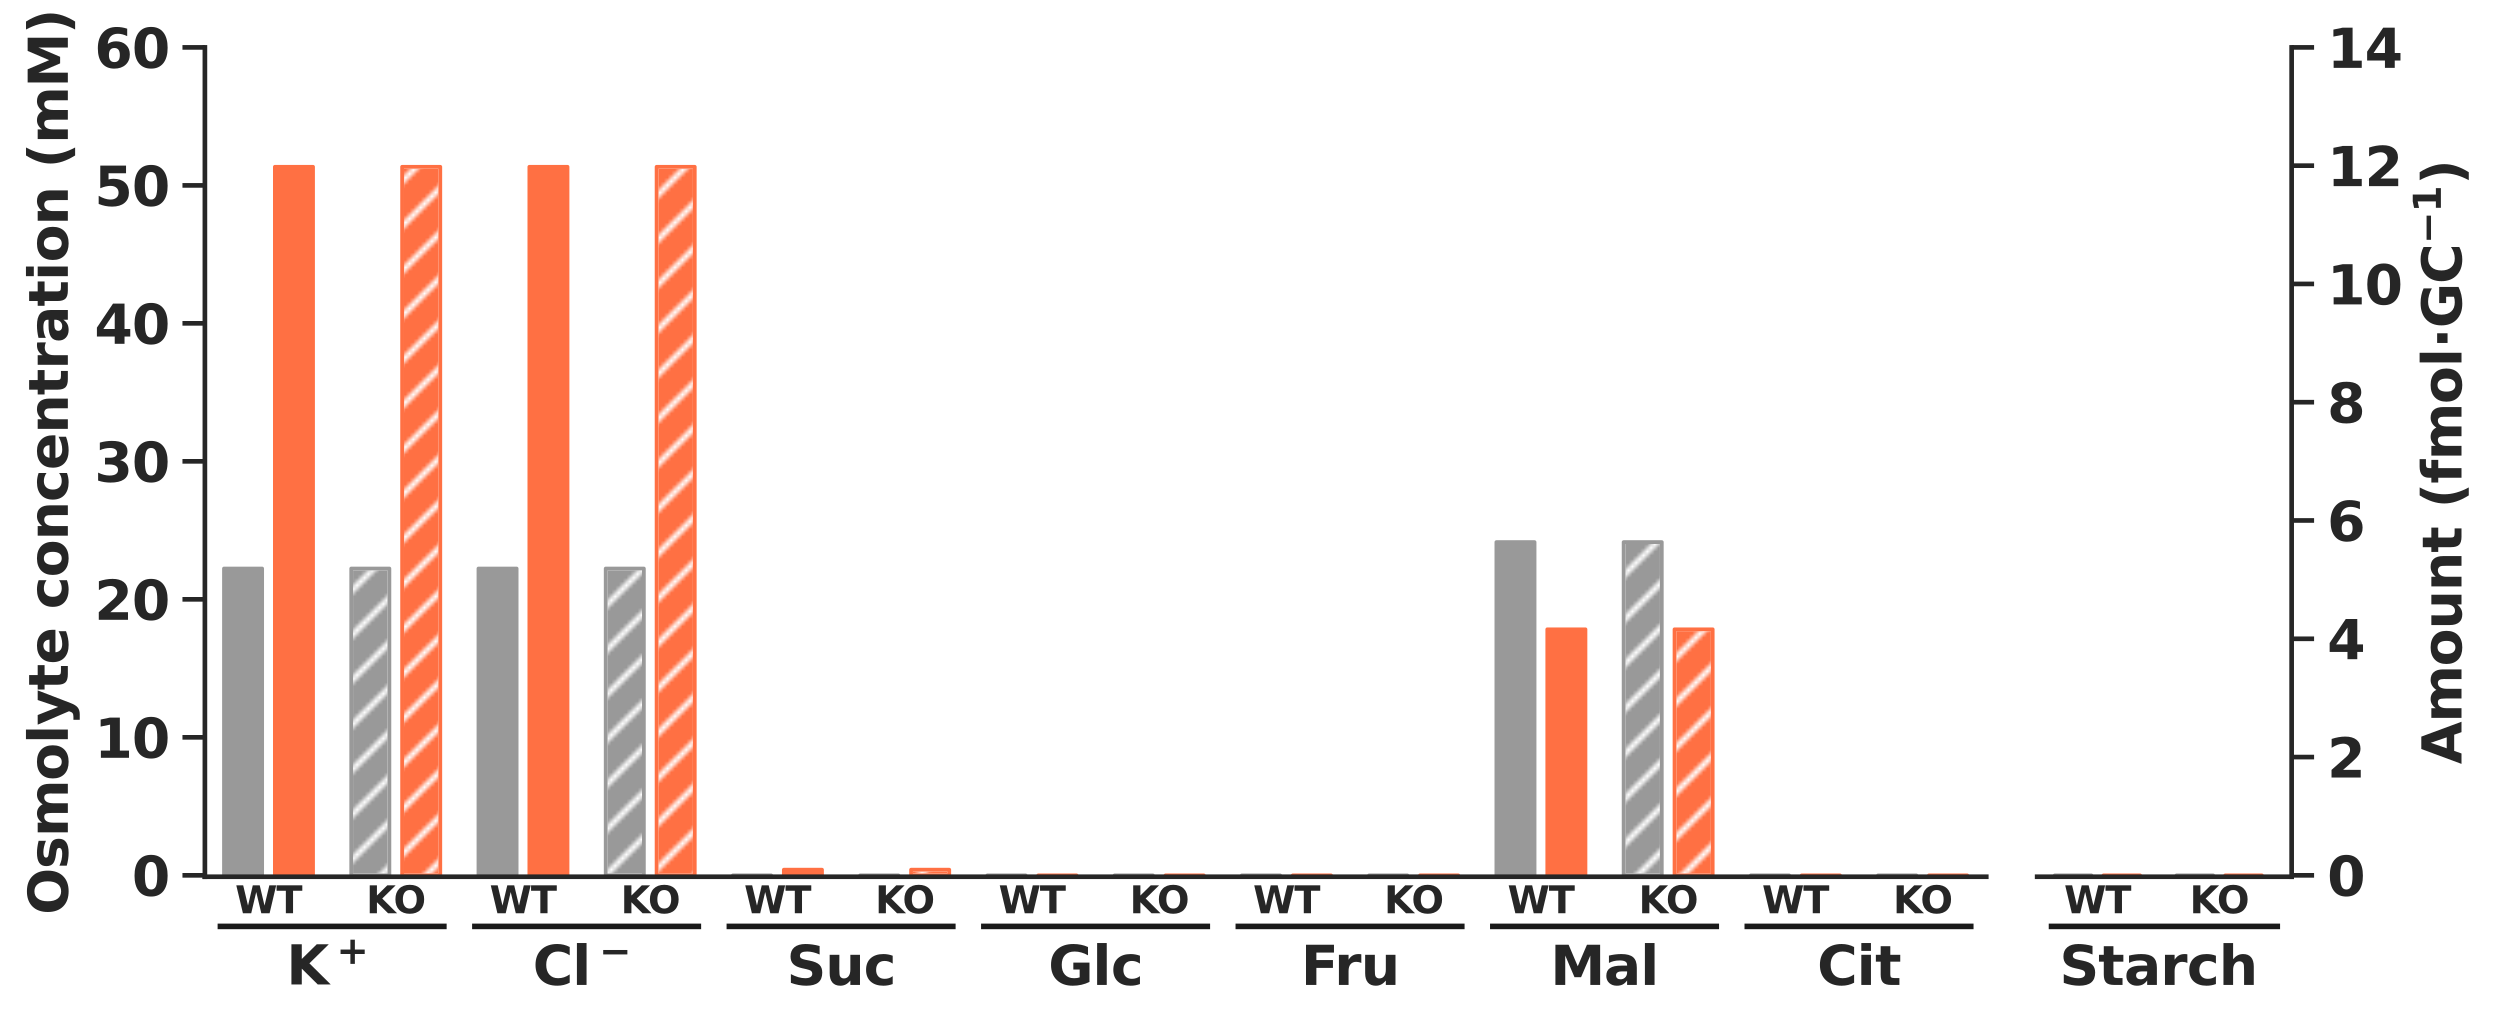 <?xml version="1.0" encoding="utf-8" standalone="no"?>
<!DOCTYPE svg PUBLIC "-//W3C//DTD SVG 1.1//EN"
  "http://www.w3.org/Graphics/SVG/1.1/DTD/svg11.dtd">
<svg xmlns:xlink="http://www.w3.org/1999/xlink" width="668.502pt" height="273.567pt" viewBox="0 0 668.502 273.567" xmlns="http://www.w3.org/2000/svg" version="1.1">
 <defs>
  <style type="text/css">*{stroke-linejoin: round; stroke-linecap: butt}</style>
 </defs>
 <g id="figure_1">
  <g id="patch_1">
   <path d="M 0 273.567 
L 668.502 273.567 
L 668.502 0 
L 0 0 
z
" style="fill: #ffffff"/>
  </g>
  <g id="axes_1">
   <g id="patch_2">
    <path d="M 54.788 234.431 
L 531.129 234.431 
L 531.129 12.671 
L 54.788 12.671 
z
" style="fill: #ffffff"/>
   </g>
   <g id="matplotlib.axis_1">
    <g id="xtick_1">
     <g id="text_1">
      <!-- K$^+$ -->
      <g style="fill: #262626" transform="translate(76.572 263.373) scale(0.144 -0.144)">
       <defs>
        <path id="DejaVuSans-Bold-4b" d="M 588 4666 
L 1791 4666 
L 1791 2963 
L 3525 4666 
L 4922 4666 
L 2675 2456 
L 5153 0 
L 3647 0 
L 1791 1838 
L 1791 0 
L 588 0 
L 588 4666 
z
" transform="scale(0.016)"/>
        <path id="DejaVuSans-Bold-2b" d="M 3053 4013 
L 3053 2375 
L 4684 2375 
L 4684 1638 
L 3053 1638 
L 3053 0 
L 2309 0 
L 2309 1638 
L 678 1638 
L 678 2375 
L 2309 2375 
L 2309 4013 
L 3053 4013 
z
" transform="scale(0.016)"/>
       </defs>
       <use xlink:href="#DejaVuSans-Bold-4b" transform="translate(0 0.827)"/>
       <use xlink:href="#DejaVuSans-Bold-2b" transform="translate(93.035 39.108) scale(0.7)"/>
      </g>
     </g>
    </g>
    <g id="xtick_2">
     <g id="text_2">
      <!-- Cl$^-$ -->
      <g style="fill: #262626" transform="translate(142.461 263.373) scale(0.144 -0.144)">
       <defs>
        <path id="DejaVuSans-Bold-43" d="M 4288 256 
Q 3956 84 3597 -3 
Q 3238 -91 2847 -91 
Q 1681 -91 1000 561 
Q 319 1213 319 2328 
Q 319 3447 1000 4098 
Q 1681 4750 2847 4750 
Q 3238 4750 3597 4662 
Q 3956 4575 4288 4403 
L 4288 3438 
Q 3953 3666 3628 3772 
Q 3303 3878 2944 3878 
Q 2300 3878 1931 3465 
Q 1563 3053 1563 2328 
Q 1563 1606 1931 1193 
Q 2300 781 2944 781 
Q 3303 781 3628 887 
Q 3953 994 4288 1222 
L 4288 256 
z
" transform="scale(0.016)"/>
        <path id="DejaVuSans-Bold-6c" d="M 538 4863 
L 1656 4863 
L 1656 0 
L 538 0 
L 538 4863 
z
" transform="scale(0.016)"/>
        <path id="DejaVuSans-Bold-2212" d="M 678 2375 
L 4684 2375 
L 4684 1638 
L 678 1638 
L 678 2375 
z
" transform="scale(0.016)"/>
       </defs>
       <use xlink:href="#DejaVuSans-Bold-43" transform="translate(0 0.016)"/>
       <use xlink:href="#DejaVuSans-Bold-6c" transform="translate(73.389 0.016)"/>
       <use xlink:href="#DejaVuSans-Bold-2212" transform="translate(123.211 38.297) scale(0.7)"/>
      </g>
     </g>
    </g>
    <g id="xtick_3">
     <g id="text_3">
      <!-- Suc -->
      <g style="fill: #262626" transform="translate(210.331 263.373) scale(0.144 -0.144)">
       <defs>
        <path id="DejaVuSans-Bold-53" d="M 3834 4519 
L 3834 3531 
Q 3450 3703 3084 3790 
Q 2719 3878 2394 3878 
Q 1963 3878 1756 3759 
Q 1550 3641 1550 3391 
Q 1550 3203 1689 3098 
Q 1828 2994 2194 2919 
L 2706 2816 
Q 3484 2659 3812 2340 
Q 4141 2022 4141 1434 
Q 4141 663 3683 286 
Q 3225 -91 2284 -91 
Q 1841 -91 1394 -6 
Q 947 78 500 244 
L 500 1259 
Q 947 1022 1364 901 
Q 1781 781 2169 781 
Q 2563 781 2772 912 
Q 2981 1044 2981 1288 
Q 2981 1506 2839 1625 
Q 2697 1744 2272 1838 
L 1806 1941 
Q 1106 2091 782 2419 
Q 459 2747 459 3303 
Q 459 4000 909 4375 
Q 1359 4750 2203 4750 
Q 2588 4750 2994 4692 
Q 3400 4634 3834 4519 
z
" transform="scale(0.016)"/>
        <path id="DejaVuSans-Bold-75" d="M 500 1363 
L 500 3500 
L 1625 3500 
L 1625 3150 
Q 1625 2866 1622 2436 
Q 1619 2006 1619 1863 
Q 1619 1441 1641 1255 
Q 1663 1069 1716 984 
Q 1784 875 1895 815 
Q 2006 756 2150 756 
Q 2500 756 2700 1025 
Q 2900 1294 2900 1772 
L 2900 3500 
L 4019 3500 
L 4019 0 
L 2900 0 
L 2900 506 
Q 2647 200 2364 54 
Q 2081 -91 1741 -91 
Q 1134 -91 817 281 
Q 500 653 500 1363 
z
" transform="scale(0.016)"/>
        <path id="DejaVuSans-Bold-63" d="M 3366 3391 
L 3366 2478 
Q 3138 2634 2908 2709 
Q 2678 2784 2431 2784 
Q 1963 2784 1702 2511 
Q 1441 2238 1441 1747 
Q 1441 1256 1702 982 
Q 1963 709 2431 709 
Q 2694 709 2930 787 
Q 3166 866 3366 1019 
L 3366 103 
Q 3103 6 2833 -42 
Q 2563 -91 2291 -91 
Q 1344 -91 809 395 
Q 275 881 275 1747 
Q 275 2613 809 3098 
Q 1344 3584 2291 3584 
Q 2566 3584 2833 3536 
Q 3100 3488 3366 3391 
z
" transform="scale(0.016)"/>
       </defs>
       <use xlink:href="#DejaVuSans-Bold-53"/>
       <use xlink:href="#DejaVuSans-Bold-75" x="72.021"/>
       <use xlink:href="#DejaVuSans-Bold-63" x="143.213"/>
      </g>
     </g>
    </g>
    <g id="xtick_4">
     <g id="text_4">
      <!-- Glc -->
      <g style="fill: #262626" transform="translate(280.312 263.373) scale(0.144 -0.144)">
       <defs>
        <path id="DejaVuSans-Bold-47" d="M 4781 347 
Q 4331 128 3847 18 
Q 3363 -91 2847 -91 
Q 1681 -91 1000 561 
Q 319 1213 319 2328 
Q 319 3456 1012 4103 
Q 1706 4750 2913 4750 
Q 3378 4750 3804 4662 
Q 4231 4575 4609 4403 
L 4609 3438 
Q 4219 3659 3833 3768 
Q 3447 3878 3059 3878 
Q 2341 3878 1952 3476 
Q 1563 3075 1563 2328 
Q 1563 1588 1938 1184 
Q 2313 781 3003 781 
Q 3191 781 3352 804 
Q 3513 828 3641 878 
L 3641 1784 
L 2906 1784 
L 2906 2591 
L 4781 2591 
L 4781 347 
z
" transform="scale(0.016)"/>
       </defs>
       <use xlink:href="#DejaVuSans-Bold-47"/>
       <use xlink:href="#DejaVuSans-Bold-6c" x="82.08"/>
       <use xlink:href="#DejaVuSans-Bold-63" x="116.357"/>
      </g>
     </g>
    </g>
    <g id="xtick_5">
     <g id="text_5">
      <!-- Fru -->
      <g style="fill: #262626" transform="translate(347.872 263.373) scale(0.144 -0.144)">
       <defs>
        <path id="DejaVuSans-Bold-46" d="M 588 4666 
L 3834 4666 
L 3834 3756 
L 1791 3756 
L 1791 2888 
L 3713 2888 
L 3713 1978 
L 1791 1978 
L 1791 0 
L 588 0 
L 588 4666 
z
" transform="scale(0.016)"/>
        <path id="DejaVuSans-Bold-72" d="M 3138 2547 
Q 2991 2616 2845 2648 
Q 2700 2681 2553 2681 
Q 2122 2681 1889 2404 
Q 1656 2128 1656 1613 
L 1656 0 
L 538 0 
L 538 3500 
L 1656 3500 
L 1656 2925 
Q 1872 3269 2151 3426 
Q 2431 3584 2822 3584 
Q 2878 3584 2943 3579 
Q 3009 3575 3134 3559 
L 3138 2547 
z
" transform="scale(0.016)"/>
       </defs>
       <use xlink:href="#DejaVuSans-Bold-46"/>
       <use xlink:href="#DejaVuSans-Bold-72" x="61.936"/>
       <use xlink:href="#DejaVuSans-Bold-75" x="111.252"/>
      </g>
     </g>
    </g>
    <g id="xtick_6">
     <g id="text_6">
      <!-- Mal -->
      <g style="fill: #262626" transform="translate(414.564 263.373) scale(0.144 -0.144)">
       <defs>
        <path id="DejaVuSans-Bold-4d" d="M 588 4666 
L 2119 4666 
L 3181 2169 
L 4250 4666 
L 5778 4666 
L 5778 0 
L 4641 0 
L 4641 3413 
L 3566 897 
L 2803 897 
L 1728 3413 
L 1728 0 
L 588 0 
L 588 4666 
z
" transform="scale(0.016)"/>
        <path id="DejaVuSans-Bold-61" d="M 2106 1575 
Q 1756 1575 1579 1456 
Q 1403 1338 1403 1106 
Q 1403 894 1545 773 
Q 1688 653 1941 653 
Q 2256 653 2472 879 
Q 2688 1106 2688 1447 
L 2688 1575 
L 2106 1575 
z
M 3816 1997 
L 3816 0 
L 2688 0 
L 2688 519 
Q 2463 200 2181 54 
Q 1900 -91 1497 -91 
Q 953 -91 614 226 
Q 275 544 275 1050 
Q 275 1666 698 1953 
Q 1122 2241 2028 2241 
L 2688 2241 
L 2688 2328 
Q 2688 2594 2478 2717 
Q 2269 2841 1825 2841 
Q 1466 2841 1156 2769 
Q 847 2697 581 2553 
L 581 3406 
Q 941 3494 1303 3539 
Q 1666 3584 2028 3584 
Q 2975 3584 3395 3211 
Q 3816 2838 3816 1997 
z
" transform="scale(0.016)"/>
       </defs>
       <use xlink:href="#DejaVuSans-Bold-4d"/>
       <use xlink:href="#DejaVuSans-Bold-61" x="99.512"/>
       <use xlink:href="#DejaVuSans-Bold-6c" x="166.992"/>
      </g>
     </g>
    </g>
    <g id="xtick_7">
     <g id="text_7">
      <!-- Cit -->
      <g style="fill: #262626" transform="translate(485.911 263.373) scale(0.144 -0.144)">
       <defs>
        <path id="DejaVuSans-Bold-69" d="M 538 3500 
L 1656 3500 
L 1656 0 
L 538 0 
L 538 3500 
z
M 538 4863 
L 1656 4863 
L 1656 3950 
L 538 3950 
L 538 4863 
z
" transform="scale(0.016)"/>
        <path id="DejaVuSans-Bold-74" d="M 1759 4494 
L 1759 3500 
L 2913 3500 
L 2913 2700 
L 1759 2700 
L 1759 1216 
Q 1759 972 1856 886 
Q 1953 800 2241 800 
L 2816 800 
L 2816 0 
L 1856 0 
Q 1194 0 917 276 
Q 641 553 641 1216 
L 641 2700 
L 84 2700 
L 84 3500 
L 641 3500 
L 641 4494 
L 1759 4494 
z
" transform="scale(0.016)"/>
       </defs>
       <use xlink:href="#DejaVuSans-Bold-43"/>
       <use xlink:href="#DejaVuSans-Bold-69" x="73.389"/>
       <use xlink:href="#DejaVuSans-Bold-74" x="107.666"/>
      </g>
     </g>
    </g>
   </g>
   <g id="matplotlib.axis_2">
    <g id="ytick_1">
     <g id="line2d_1">
      <defs>
       <path id="m847afd34b8" d="M 0 0 
L -6 0 
" style="stroke: #262626; stroke-width: 1.25"/>
      </defs>
      <g>
       <use xlink:href="#m847afd34b8" x="54.788" y="234.062" style="fill: #262626; stroke: #262626; stroke-width: 1.25"/>
      </g>
     </g>
     <g id="text_8">
      <!-- 0 -->
      <g style="fill: #262626" transform="translate(35.268 239.533) scale(0.144 -0.144)">
       <defs>
        <path id="DejaVuSans-Bold-30" d="M 2944 2338 
Q 2944 3213 2780 3570 
Q 2616 3928 2228 3928 
Q 1841 3928 1675 3570 
Q 1509 3213 1509 2338 
Q 1509 1453 1675 1090 
Q 1841 728 2228 728 
Q 2613 728 2778 1090 
Q 2944 1453 2944 2338 
z
M 4147 2328 
Q 4147 1169 3647 539 
Q 3147 -91 2228 -91 
Q 1306 -91 806 539 
Q 306 1169 306 2328 
Q 306 3491 806 4120 
Q 1306 4750 2228 4750 
Q 3147 4750 3647 4120 
Q 4147 3491 4147 2328 
z
" transform="scale(0.016)"/>
       </defs>
       <use xlink:href="#DejaVuSans-Bold-30"/>
      </g>
     </g>
    </g>
    <g id="ytick_2">
     <g id="line2d_2">
      <g>
       <use xlink:href="#m847afd34b8" x="54.788" y="197.163" style="fill: #262626; stroke: #262626; stroke-width: 1.25"/>
      </g>
     </g>
     <g id="text_9">
      <!-- 10 -->
      <g style="fill: #262626" transform="translate(25.249 202.634) scale(0.144 -0.144)">
       <defs>
        <path id="DejaVuSans-Bold-31" d="M 750 831 
L 1813 831 
L 1813 3847 
L 722 3622 
L 722 4441 
L 1806 4666 
L 2950 4666 
L 2950 831 
L 4013 831 
L 4013 0 
L 750 0 
L 750 831 
z
" transform="scale(0.016)"/>
       </defs>
       <use xlink:href="#DejaVuSans-Bold-31"/>
       <use xlink:href="#DejaVuSans-Bold-30" x="69.58"/>
      </g>
     </g>
    </g>
    <g id="ytick_3">
     <g id="line2d_3">
      <g>
       <use xlink:href="#m847afd34b8" x="54.788" y="160.265" style="fill: #262626; stroke: #262626; stroke-width: 1.25"/>
      </g>
     </g>
     <g id="text_10">
      <!-- 20 -->
      <g style="fill: #262626" transform="translate(25.249 165.736) scale(0.144 -0.144)">
       <defs>
        <path id="DejaVuSans-Bold-32" d="M 1844 884 
L 3897 884 
L 3897 0 
L 506 0 
L 506 884 
L 2209 2388 
Q 2438 2594 2547 2791 
Q 2656 2988 2656 3200 
Q 2656 3528 2436 3728 
Q 2216 3928 1850 3928 
Q 1569 3928 1234 3808 
Q 900 3688 519 3450 
L 519 4475 
Q 925 4609 1322 4679 
Q 1719 4750 2100 4750 
Q 2938 4750 3402 4381 
Q 3866 4013 3866 3353 
Q 3866 2972 3669 2642 
Q 3472 2313 2841 1759 
L 1844 884 
z
" transform="scale(0.016)"/>
       </defs>
       <use xlink:href="#DejaVuSans-Bold-32"/>
       <use xlink:href="#DejaVuSans-Bold-30" x="69.58"/>
      </g>
     </g>
    </g>
    <g id="ytick_4">
     <g id="line2d_4">
      <g>
       <use xlink:href="#m847afd34b8" x="54.788" y="123.366" style="fill: #262626; stroke: #262626; stroke-width: 1.25"/>
      </g>
     </g>
     <g id="text_11">
      <!-- 30 -->
      <g style="fill: #262626" transform="translate(25.249 128.837) scale(0.144 -0.144)">
       <defs>
        <path id="DejaVuSans-Bold-33" d="M 2981 2516 
Q 3453 2394 3698 2092 
Q 3944 1791 3944 1325 
Q 3944 631 3412 270 
Q 2881 -91 1863 -91 
Q 1503 -91 1142 -33 
Q 781 25 428 141 
L 428 1069 
Q 766 900 1098 814 
Q 1431 728 1753 728 
Q 2231 728 2486 893 
Q 2741 1059 2741 1369 
Q 2741 1688 2480 1852 
Q 2219 2016 1709 2016 
L 1228 2016 
L 1228 2791 
L 1734 2791 
Q 2188 2791 2409 2933 
Q 2631 3075 2631 3366 
Q 2631 3634 2415 3781 
Q 2200 3928 1806 3928 
Q 1516 3928 1219 3862 
Q 922 3797 628 3669 
L 628 4550 
Q 984 4650 1334 4700 
Q 1684 4750 2022 4750 
Q 2931 4750 3382 4451 
Q 3834 4153 3834 3553 
Q 3834 3144 3618 2883 
Q 3403 2622 2981 2516 
z
" transform="scale(0.016)"/>
       </defs>
       <use xlink:href="#DejaVuSans-Bold-33"/>
       <use xlink:href="#DejaVuSans-Bold-30" x="69.58"/>
      </g>
     </g>
    </g>
    <g id="ytick_5">
     <g id="line2d_5">
      <g>
       <use xlink:href="#m847afd34b8" x="54.788" y="86.468" style="fill: #262626; stroke: #262626; stroke-width: 1.25"/>
      </g>
     </g>
     <g id="text_12">
      <!-- 40 -->
      <g style="fill: #262626" transform="translate(25.249 91.939) scale(0.144 -0.144)">
       <defs>
        <path id="DejaVuSans-Bold-34" d="M 2356 3675 
L 1038 1722 
L 2356 1722 
L 2356 3675 
z
M 2156 4666 
L 3494 4666 
L 3494 1722 
L 4159 1722 
L 4159 850 
L 3494 850 
L 3494 0 
L 2356 0 
L 2356 850 
L 288 850 
L 288 1881 
L 2156 4666 
z
" transform="scale(0.016)"/>
       </defs>
       <use xlink:href="#DejaVuSans-Bold-34"/>
       <use xlink:href="#DejaVuSans-Bold-30" x="69.58"/>
      </g>
     </g>
    </g>
    <g id="ytick_6">
     <g id="line2d_6">
      <g>
       <use xlink:href="#m847afd34b8" x="54.788" y="49.569" style="fill: #262626; stroke: #262626; stroke-width: 1.25"/>
      </g>
     </g>
     <g id="text_13">
      <!-- 50 -->
      <g style="fill: #262626" transform="translate(25.249 55.04) scale(0.144 -0.144)">
       <defs>
        <path id="DejaVuSans-Bold-35" d="M 678 4666 
L 3669 4666 
L 3669 3781 
L 1638 3781 
L 1638 3059 
Q 1775 3097 1914 3117 
Q 2053 3138 2203 3138 
Q 3056 3138 3531 2711 
Q 4006 2284 4006 1522 
Q 4006 766 3489 337 
Q 2972 -91 2053 -91 
Q 1656 -91 1267 -14 
Q 878 63 494 219 
L 494 1166 
Q 875 947 1217 837 
Q 1559 728 1863 728 
Q 2300 728 2551 942 
Q 2803 1156 2803 1522 
Q 2803 1891 2551 2103 
Q 2300 2316 1863 2316 
Q 1603 2316 1309 2248 
Q 1016 2181 678 2041 
L 678 4666 
z
" transform="scale(0.016)"/>
       </defs>
       <use xlink:href="#DejaVuSans-Bold-35"/>
       <use xlink:href="#DejaVuSans-Bold-30" x="69.58"/>
      </g>
     </g>
    </g>
    <g id="ytick_7">
     <g id="line2d_7">
      <g>
       <use xlink:href="#m847afd34b8" x="54.788" y="12.671" style="fill: #262626; stroke: #262626; stroke-width: 1.25"/>
      </g>
     </g>
     <g id="text_14">
      <!-- 60 -->
      <g style="fill: #262626" transform="translate(25.249 18.142) scale(0.144 -0.144)">
       <defs>
        <path id="DejaVuSans-Bold-36" d="M 2316 2303 
Q 2000 2303 1842 2098 
Q 1684 1894 1684 1484 
Q 1684 1075 1842 870 
Q 2000 666 2316 666 
Q 2634 666 2792 870 
Q 2950 1075 2950 1484 
Q 2950 1894 2792 2098 
Q 2634 2303 2316 2303 
z
M 3803 4544 
L 3803 3681 
Q 3506 3822 3243 3889 
Q 2981 3956 2731 3956 
Q 2194 3956 1894 3657 
Q 1594 3359 1544 2772 
Q 1750 2925 1990 3001 
Q 2231 3078 2516 3078 
Q 3231 3078 3670 2659 
Q 4109 2241 4109 1563 
Q 4109 813 3618 361 
Q 3128 -91 2303 -91 
Q 1394 -91 895 523 
Q 397 1138 397 2266 
Q 397 3422 980 4083 
Q 1563 4744 2578 4744 
Q 2900 4744 3203 4694 
Q 3506 4644 3803 4544 
z
" transform="scale(0.016)"/>
       </defs>
       <use xlink:href="#DejaVuSans-Bold-36"/>
       <use xlink:href="#DejaVuSans-Bold-30" x="69.58"/>
      </g>
     </g>
    </g>
    <g id="text_15">
     <!-- Osmolyte concentration (mM) -->
     <g style="fill: #262626" transform="translate(18.142 244.605) rotate(-90) scale(0.144 -0.144)">
      <defs>
       <path id="DejaVuSans-Bold-4f" d="M 2719 3878 
Q 2169 3878 1866 3472 
Q 1563 3066 1563 2328 
Q 1563 1594 1866 1187 
Q 2169 781 2719 781 
Q 3272 781 3575 1187 
Q 3878 1594 3878 2328 
Q 3878 3066 3575 3472 
Q 3272 3878 2719 3878 
z
M 2719 4750 
Q 3844 4750 4481 4106 
Q 5119 3463 5119 2328 
Q 5119 1197 4481 553 
Q 3844 -91 2719 -91 
Q 1597 -91 958 553 
Q 319 1197 319 2328 
Q 319 3463 958 4106 
Q 1597 4750 2719 4750 
z
" transform="scale(0.016)"/>
       <path id="DejaVuSans-Bold-73" d="M 3272 3391 
L 3272 2541 
Q 2913 2691 2578 2766 
Q 2244 2841 1947 2841 
Q 1628 2841 1473 2761 
Q 1319 2681 1319 2516 
Q 1319 2381 1436 2309 
Q 1553 2238 1856 2203 
L 2053 2175 
Q 2913 2066 3209 1816 
Q 3506 1566 3506 1031 
Q 3506 472 3093 190 
Q 2681 -91 1863 -91 
Q 1516 -91 1145 -36 
Q 775 19 384 128 
L 384 978 
Q 719 816 1070 734 
Q 1422 653 1784 653 
Q 2113 653 2278 743 
Q 2444 834 2444 1013 
Q 2444 1163 2330 1236 
Q 2216 1309 1875 1350 
L 1678 1375 
Q 931 1469 631 1722 
Q 331 1975 331 2491 
Q 331 3047 712 3315 
Q 1094 3584 1881 3584 
Q 2191 3584 2531 3537 
Q 2872 3491 3272 3391 
z
" transform="scale(0.016)"/>
       <path id="DejaVuSans-Bold-6d" d="M 3781 2919 
Q 3994 3244 4286 3414 
Q 4578 3584 4928 3584 
Q 5531 3584 5847 3212 
Q 6163 2841 6163 2131 
L 6163 0 
L 5038 0 
L 5038 1825 
Q 5041 1866 5042 1909 
Q 5044 1953 5044 2034 
Q 5044 2406 4934 2573 
Q 4825 2741 4581 2741 
Q 4263 2741 4089 2478 
Q 3916 2216 3909 1719 
L 3909 0 
L 2784 0 
L 2784 1825 
Q 2784 2406 2684 2573 
Q 2584 2741 2328 2741 
Q 2006 2741 1831 2477 
Q 1656 2213 1656 1722 
L 1656 0 
L 531 0 
L 531 3500 
L 1656 3500 
L 1656 2988 
Q 1863 3284 2130 3434 
Q 2397 3584 2719 3584 
Q 3081 3584 3359 3409 
Q 3638 3234 3781 2919 
z
" transform="scale(0.016)"/>
       <path id="DejaVuSans-Bold-6f" d="M 2203 2784 
Q 1831 2784 1636 2517 
Q 1441 2250 1441 1747 
Q 1441 1244 1636 976 
Q 1831 709 2203 709 
Q 2569 709 2762 976 
Q 2956 1244 2956 1747 
Q 2956 2250 2762 2517 
Q 2569 2784 2203 2784 
z
M 2203 3584 
Q 3106 3584 3614 3096 
Q 4122 2609 4122 1747 
Q 4122 884 3614 396 
Q 3106 -91 2203 -91 
Q 1297 -91 786 396 
Q 275 884 275 1747 
Q 275 2609 786 3096 
Q 1297 3584 2203 3584 
z
" transform="scale(0.016)"/>
       <path id="DejaVuSans-Bold-79" d="M 78 3500 
L 1197 3500 
L 2138 1125 
L 2938 3500 
L 4056 3500 
L 2584 -331 
Q 2363 -916 2067 -1148 
Q 1772 -1381 1288 -1381 
L 641 -1381 
L 641 -647 
L 991 -647 
Q 1275 -647 1404 -556 
Q 1534 -466 1606 -231 
L 1638 -134 
L 78 3500 
z
" transform="scale(0.016)"/>
       <path id="DejaVuSans-Bold-65" d="M 4031 1759 
L 4031 1441 
L 1416 1441 
Q 1456 1047 1700 850 
Q 1944 653 2381 653 
Q 2734 653 3104 758 
Q 3475 863 3866 1075 
L 3866 213 
Q 3469 63 3072 -14 
Q 2675 -91 2278 -91 
Q 1328 -91 801 392 
Q 275 875 275 1747 
Q 275 2603 792 3093 
Q 1309 3584 2216 3584 
Q 3041 3584 3536 3087 
Q 4031 2591 4031 1759 
z
M 2881 2131 
Q 2881 2450 2695 2645 
Q 2509 2841 2209 2841 
Q 1884 2841 1681 2658 
Q 1478 2475 1428 2131 
L 2881 2131 
z
" transform="scale(0.016)"/>
       <path id="DejaVuSans-Bold-20" transform="scale(0.016)"/>
       <path id="DejaVuSans-Bold-6e" d="M 4056 2131 
L 4056 0 
L 2931 0 
L 2931 347 
L 2931 1631 
Q 2931 2084 2911 2256 
Q 2891 2428 2841 2509 
Q 2775 2619 2662 2680 
Q 2550 2741 2406 2741 
Q 2056 2741 1856 2470 
Q 1656 2200 1656 1722 
L 1656 0 
L 538 0 
L 538 3500 
L 1656 3500 
L 1656 2988 
Q 1909 3294 2193 3439 
Q 2478 3584 2822 3584 
Q 3428 3584 3742 3212 
Q 4056 2841 4056 2131 
z
" transform="scale(0.016)"/>
       <path id="DejaVuSans-Bold-28" d="M 2413 -844 
L 1484 -844 
Q 1006 -72 778 623 
Q 550 1319 550 2003 
Q 550 2688 779 3389 
Q 1009 4091 1484 4856 
L 2413 4856 
Q 2013 4116 1813 3408 
Q 1613 2700 1613 2009 
Q 1613 1319 1811 609 
Q 2009 -100 2413 -844 
z
" transform="scale(0.016)"/>
       <path id="DejaVuSans-Bold-29" d="M 513 -844 
Q 913 -100 1113 609 
Q 1313 1319 1313 2009 
Q 1313 2700 1113 3408 
Q 913 4116 513 4856 
L 1441 4856 
Q 1916 4091 2145 3389 
Q 2375 2688 2375 2003 
Q 2375 1319 2147 623 
Q 1919 -72 1441 -844 
L 513 -844 
z
" transform="scale(0.016)"/>
      </defs>
      <use xlink:href="#DejaVuSans-Bold-4f"/>
      <use xlink:href="#DejaVuSans-Bold-73" x="85.01"/>
      <use xlink:href="#DejaVuSans-Bold-6d" x="144.531"/>
      <use xlink:href="#DejaVuSans-Bold-6f" x="248.73"/>
      <use xlink:href="#DejaVuSans-Bold-6c" x="317.432"/>
      <use xlink:href="#DejaVuSans-Bold-79" x="351.709"/>
      <use xlink:href="#DejaVuSans-Bold-74" x="416.895"/>
      <use xlink:href="#DejaVuSans-Bold-65" x="464.697"/>
      <use xlink:href="#DejaVuSans-Bold-20" x="532.52"/>
      <use xlink:href="#DejaVuSans-Bold-63" x="567.334"/>
      <use xlink:href="#DejaVuSans-Bold-6f" x="626.611"/>
      <use xlink:href="#DejaVuSans-Bold-6e" x="695.312"/>
      <use xlink:href="#DejaVuSans-Bold-63" x="766.504"/>
      <use xlink:href="#DejaVuSans-Bold-65" x="825.781"/>
      <use xlink:href="#DejaVuSans-Bold-6e" x="893.604"/>
      <use xlink:href="#DejaVuSans-Bold-74" x="964.795"/>
      <use xlink:href="#DejaVuSans-Bold-72" x="1012.598"/>
      <use xlink:href="#DejaVuSans-Bold-61" x="1061.914"/>
      <use xlink:href="#DejaVuSans-Bold-74" x="1129.395"/>
      <use xlink:href="#DejaVuSans-Bold-69" x="1177.197"/>
      <use xlink:href="#DejaVuSans-Bold-6f" x="1211.475"/>
      <use xlink:href="#DejaVuSans-Bold-6e" x="1280.176"/>
      <use xlink:href="#DejaVuSans-Bold-20" x="1351.367"/>
      <use xlink:href="#DejaVuSans-Bold-28" x="1386.182"/>
      <use xlink:href="#DejaVuSans-Bold-6d" x="1431.885"/>
      <use xlink:href="#DejaVuSans-Bold-4d" x="1536.084"/>
      <use xlink:href="#DejaVuSans-Bold-29" x="1635.596"/>
     </g>
    </g>
   </g>
   <g id="patch_3">
    <path d="M 70.098 234.062 
L 59.891 234.062 
L 59.891 152.024 
L 70.098 152.024 
z
" clip-path="url(#pcb07901877)" style="fill: #999999; stroke: #999999; stroke-linejoin: miter"/>
   </g>
   <g id="patch_4">
    <path d="M 138.147 234.062 
L 127.94 234.062 
L 127.94 152.024 
L 138.147 152.024 
z
" clip-path="url(#pcb07901877)" style="fill: #999999; stroke: #999999; stroke-linejoin: miter"/>
   </g>
   <g id="patch_5">
    <path d="M 206.196 234.062 
L 195.989 234.062 
L 195.989 234.062 
L 206.196 234.062 
z
" clip-path="url(#pcb07901877)" style="fill: #999999; stroke: #999999; stroke-linejoin: miter"/>
   </g>
   <g id="patch_6">
    <path d="M 274.245 234.062 
L 264.038 234.062 
L 264.038 234.062 
L 274.245 234.062 
z
" clip-path="url(#pcb07901877)" style="fill: #999999; stroke: #999999; stroke-linejoin: miter"/>
   </g>
   <g id="patch_7">
    <path d="M 342.294 234.062 
L 332.086 234.062 
L 332.086 234.062 
L 342.294 234.062 
z
" clip-path="url(#pcb07901877)" style="fill: #999999; stroke: #999999; stroke-linejoin: miter"/>
   </g>
   <g id="patch_8">
    <path d="M 410.342 234.062 
L 400.135 234.062 
L 400.135 144.957 
L 410.342 144.957 
z
" clip-path="url(#pcb07901877)" style="fill: #999999; stroke: #999999; stroke-linejoin: miter"/>
   </g>
   <g id="patch_9">
    <path d="M 478.391 234.062 
L 468.184 234.062 
L 468.184 234.062 
L 478.391 234.062 
z
" clip-path="url(#pcb07901877)" style="fill: #999999; stroke: #999999; stroke-linejoin: miter"/>
   </g>
   <g id="patch_10">
    <path d="M 73.501 234.062 
L 83.708 234.062 
L 83.708 44.602 
L 73.501 44.602 
z
" clip-path="url(#pcb07901877)" style="fill: #ff7043; stroke: #ff7043; stroke-linejoin: miter"/>
   </g>
   <g id="patch_11">
    <path d="M 141.55 234.062 
L 151.757 234.062 
L 151.757 44.602 
L 141.55 44.602 
z
" clip-path="url(#pcb07901877)" style="fill: #ff7043; stroke: #ff7043; stroke-linejoin: miter"/>
   </g>
   <g id="patch_12">
    <path d="M 209.598 234.062 
L 219.806 234.062 
L 219.806 232.555 
L 209.598 232.555 
z
" clip-path="url(#pcb07901877)" style="fill: #ff7043; stroke: #ff7043; stroke-linejoin: miter"/>
   </g>
   <g id="patch_13">
    <path d="M 277.647 234.062 
L 287.855 234.062 
L 287.855 234.062 
L 277.647 234.062 
z
" clip-path="url(#pcb07901877)" style="fill: #ff7043; stroke: #ff7043; stroke-linejoin: miter"/>
   </g>
   <g id="patch_14">
    <path d="M 345.696 234.062 
L 355.903 234.062 
L 355.903 234.062 
L 345.696 234.062 
z
" clip-path="url(#pcb07901877)" style="fill: #ff7043; stroke: #ff7043; stroke-linejoin: miter"/>
   </g>
   <g id="patch_15">
    <path d="M 413.745 234.062 
L 423.952 234.062 
L 423.952 168.277 
L 413.745 168.277 
z
" clip-path="url(#pcb07901877)" style="fill: #ff7043; stroke: #ff7043; stroke-linejoin: miter"/>
   </g>
   <g id="patch_16">
    <path d="M 481.794 234.062 
L 492.001 234.062 
L 492.001 234.062 
L 481.794 234.062 
z
" clip-path="url(#pcb07901877)" style="fill: #ff7043; stroke: #ff7043; stroke-linejoin: miter"/>
   </g>
   <g id="patch_17">
    <path d="M 104.123 234.062 
L 93.916 234.062 
L 93.916 152.024 
L 104.123 152.024 
z
" clip-path="url(#pcb07901877)" style="fill: url(#h2a972c857b); stroke: #ffffff; stroke-linejoin: miter"/>
   </g>
   <g id="patch_18">
    <path d="M 172.172 234.062 
L 161.964 234.062 
L 161.964 152.025 
L 172.172 152.025 
z
" clip-path="url(#pcb07901877)" style="fill: url(#h2a972c857b); stroke: #ffffff; stroke-linejoin: miter"/>
   </g>
   <g id="patch_19">
    <path d="M 240.22 234.062 
L 230.013 234.062 
L 230.013 234.062 
L 240.22 234.062 
z
" clip-path="url(#pcb07901877)" style="fill: url(#h2a972c857b); stroke: #ffffff; stroke-linejoin: miter"/>
   </g>
   <g id="patch_20">
    <path d="M 308.269 234.062 
L 298.062 234.062 
L 298.062 234.062 
L 308.269 234.062 
z
" clip-path="url(#pcb07901877)" style="fill: url(#h2a972c857b); stroke: #ffffff; stroke-linejoin: miter"/>
   </g>
   <g id="patch_21">
    <path d="M 376.318 234.062 
L 366.111 234.062 
L 366.111 234.062 
L 376.318 234.062 
z
" clip-path="url(#pcb07901877)" style="fill: url(#h2a972c857b); stroke: #ffffff; stroke-linejoin: miter"/>
   </g>
   <g id="patch_22">
    <path d="M 444.367 234.062 
L 434.159 234.062 
L 434.159 144.957 
L 444.367 144.957 
z
" clip-path="url(#pcb07901877)" style="fill: url(#h2a972c857b); stroke: #ffffff; stroke-linejoin: miter"/>
   </g>
   <g id="patch_23">
    <path d="M 512.416 234.062 
L 502.208 234.062 
L 502.208 234.062 
L 512.416 234.062 
z
" clip-path="url(#pcb07901877)" style="fill: url(#h2a972c857b); stroke: #ffffff; stroke-linejoin: miter"/>
   </g>
   <g id="patch_24">
    <path d="M 107.525 234.062 
L 117.733 234.062 
L 117.733 44.602 
L 107.525 44.602 
z
" clip-path="url(#pcb07901877)" style="fill: url(#h4da0a4ad05); stroke: #ffffff; stroke-linejoin: miter"/>
   </g>
   <g id="patch_25">
    <path d="M 175.574 234.062 
L 185.781 234.062 
L 185.781 44.603 
L 175.574 44.603 
z
" clip-path="url(#pcb07901877)" style="fill: url(#h4da0a4ad05); stroke: #ffffff; stroke-linejoin: miter"/>
   </g>
   <g id="patch_26">
    <path d="M 243.623 234.062 
L 253.83 234.062 
L 253.83 232.555 
L 243.623 232.555 
z
" clip-path="url(#pcb07901877)" style="fill: url(#h4da0a4ad05); stroke: #ffffff; stroke-linejoin: miter"/>
   </g>
   <g id="patch_27">
    <path d="M 311.672 234.062 
L 321.879 234.062 
L 321.879 234.062 
L 311.672 234.062 
z
" clip-path="url(#pcb07901877)" style="fill: url(#h4da0a4ad05); stroke: #ffffff; stroke-linejoin: miter"/>
   </g>
   <g id="patch_28">
    <path d="M 379.72 234.062 
L 389.928 234.062 
L 389.928 234.062 
L 379.72 234.062 
z
" clip-path="url(#pcb07901877)" style="fill: url(#h4da0a4ad05); stroke: #ffffff; stroke-linejoin: miter"/>
   </g>
   <g id="patch_29">
    <path d="M 447.769 234.062 
L 457.977 234.062 
L 457.977 168.277 
L 447.769 168.277 
z
" clip-path="url(#pcb07901877)" style="fill: url(#h4da0a4ad05); stroke: #ffffff; stroke-linejoin: miter"/>
   </g>
   <g id="patch_30">
    <path d="M 515.818 234.062 
L 526.025 234.062 
L 526.025 234.062 
L 515.818 234.062 
z
" clip-path="url(#pcb07901877)" style="fill: url(#h4da0a4ad05); stroke: #ffffff; stroke-linejoin: miter"/>
   </g>
   <g id="patch_31">
    <path d="M 104.123 234.062 
L 93.916 234.062 
L 93.916 152.024 
L 104.123 152.024 
L 104.123 234.062 
z
" clip-path="url(#pcb07901877)" style="fill: none; stroke: #999999; stroke-linejoin: miter"/>
   </g>
   <g id="patch_32">
    <path d="M 172.172 234.062 
L 161.964 234.062 
L 161.964 152.025 
L 172.172 152.025 
L 172.172 234.062 
z
" clip-path="url(#pcb07901877)" style="fill: none; stroke: #999999; stroke-linejoin: miter"/>
   </g>
   <g id="patch_33">
    <path d="M 240.22 234.062 
L 230.013 234.062 
L 230.013 234.062 
L 240.22 234.062 
L 240.22 234.062 
z
" clip-path="url(#pcb07901877)" style="fill: none; stroke: #999999; stroke-linejoin: miter"/>
   </g>
   <g id="patch_34">
    <path d="M 308.269 234.062 
L 298.062 234.062 
L 298.062 234.062 
L 308.269 234.062 
L 308.269 234.062 
z
" clip-path="url(#pcb07901877)" style="fill: none; stroke: #999999; stroke-linejoin: miter"/>
   </g>
   <g id="patch_35">
    <path d="M 376.318 234.062 
L 366.111 234.062 
L 366.111 234.062 
L 376.318 234.062 
L 376.318 234.062 
z
" clip-path="url(#pcb07901877)" style="fill: none; stroke: #999999; stroke-linejoin: miter"/>
   </g>
   <g id="patch_36">
    <path d="M 444.367 234.062 
L 434.159 234.062 
L 434.159 144.957 
L 444.367 144.957 
L 444.367 234.062 
z
" clip-path="url(#pcb07901877)" style="fill: none; stroke: #999999; stroke-linejoin: miter"/>
   </g>
   <g id="patch_37">
    <path d="M 512.416 234.062 
L 502.208 234.062 
L 502.208 234.062 
L 512.416 234.062 
L 512.416 234.062 
z
" clip-path="url(#pcb07901877)" style="fill: none; stroke: #999999; stroke-linejoin: miter"/>
   </g>
   <g id="patch_38">
    <path d="M 107.525 234.062 
L 117.733 234.062 
L 117.733 44.602 
L 107.525 44.602 
L 107.525 234.062 
z
" clip-path="url(#pcb07901877)" style="fill: none; stroke: #ff7043; stroke-linejoin: miter"/>
   </g>
   <g id="patch_39">
    <path d="M 175.574 234.062 
L 185.781 234.062 
L 185.781 44.603 
L 175.574 44.603 
L 175.574 234.062 
z
" clip-path="url(#pcb07901877)" style="fill: none; stroke: #ff7043; stroke-linejoin: miter"/>
   </g>
   <g id="patch_40">
    <path d="M 243.623 234.062 
L 253.83 234.062 
L 253.83 232.555 
L 243.623 232.555 
L 243.623 234.062 
z
" clip-path="url(#pcb07901877)" style="fill: none; stroke: #ff7043; stroke-linejoin: miter"/>
   </g>
   <g id="patch_41">
    <path d="M 311.672 234.062 
L 321.879 234.062 
L 321.879 234.062 
L 311.672 234.062 
L 311.672 234.062 
z
" clip-path="url(#pcb07901877)" style="fill: none; stroke: #ff7043; stroke-linejoin: miter"/>
   </g>
   <g id="patch_42">
    <path d="M 379.72 234.062 
L 389.928 234.062 
L 389.928 234.062 
L 379.72 234.062 
L 379.72 234.062 
z
" clip-path="url(#pcb07901877)" style="fill: none; stroke: #ff7043; stroke-linejoin: miter"/>
   </g>
   <g id="patch_43">
    <path d="M 447.769 234.062 
L 457.977 234.062 
L 457.977 168.277 
L 447.769 168.277 
L 447.769 234.062 
z
" clip-path="url(#pcb07901877)" style="fill: none; stroke: #ff7043; stroke-linejoin: miter"/>
   </g>
   <g id="patch_44">
    <path d="M 515.818 234.062 
L 526.025 234.062 
L 526.025 234.062 
L 515.818 234.062 
L 515.818 234.062 
z
" clip-path="url(#pcb07901877)" style="fill: none; stroke: #ff7043; stroke-linejoin: miter"/>
   </g>
   <g id="LineCollection_1">
    <path d="M 58.19 247.714 
L 119.434 247.714 
" style="fill: none; stroke: #000000; stroke-opacity: 0.9; stroke-width: 1.5"/>
   </g>
   <g id="LineCollection_2">
    <path d="M 126.239 247.714 
L 187.483 247.714 
" style="fill: none; stroke: #000000; stroke-opacity: 0.9; stroke-width: 1.5"/>
   </g>
   <g id="LineCollection_3">
    <path d="M 194.287 247.714 
L 255.531 247.714 
" style="fill: none; stroke: #000000; stroke-opacity: 0.9; stroke-width: 1.5"/>
   </g>
   <g id="LineCollection_4">
    <path d="M 262.336 247.714 
L 323.58 247.714 
" style="fill: none; stroke: #000000; stroke-opacity: 0.9; stroke-width: 1.5"/>
   </g>
   <g id="LineCollection_5">
    <path d="M 330.385 247.714 
L 391.629 247.714 
" style="fill: none; stroke: #000000; stroke-opacity: 0.9; stroke-width: 1.5"/>
   </g>
   <g id="LineCollection_6">
    <path d="M 398.434 247.714 
L 459.678 247.714 
" style="fill: none; stroke: #000000; stroke-opacity: 0.9; stroke-width: 1.5"/>
   </g>
   <g id="LineCollection_7">
    <path d="M 466.483 247.714 
L 527.727 247.714 
" style="fill: none; stroke: #000000; stroke-opacity: 0.9; stroke-width: 1.5"/>
   </g>
   <g id="patch_45">
    <path d="M 54.788 234.431 
L 54.788 12.671 
" style="fill: none; stroke: #262626; stroke-width: 1.25; stroke-linejoin: miter; stroke-linecap: square"/>
   </g>
   <g id="patch_46">
    <path d="M 54.788 234.431 
L 531.129 234.431 
" style="fill: none; stroke: #262626; stroke-width: 1.25; stroke-linejoin: miter; stroke-linecap: square"/>
   </g>
   <g id="text_16">
    <!-- WT -->
    <g style="fill: #262626" transform="translate(62.877 244.2) scale(0.1 -0.1)">
     <defs>
      <path id="DejaVuSans-Bold-57" d="M 191 4666 
L 1344 4666 
L 2150 1275 
L 2950 4666 
L 4109 4666 
L 4909 1275 
L 5716 4666 
L 6859 4666 
L 5759 0 
L 4372 0 
L 3525 3547 
L 2688 0 
L 1300 0 
L 191 4666 
z
" transform="scale(0.016)"/>
      <path id="DejaVuSans-Bold-54" d="M 31 4666 
L 4331 4666 
L 4331 3756 
L 2784 3756 
L 2784 0 
L 1581 0 
L 1581 3756 
L 31 3756 
L 31 4666 
z
" transform="scale(0.016)"/>
     </defs>
     <use xlink:href="#DejaVuSans-Bold-57"/>
     <use xlink:href="#DejaVuSans-Bold-54" x="110.303"/>
    </g>
   </g>
   <g id="text_17">
    <!-- KO -->
    <g style="fill: #262626" transform="translate(97.927 244.2) scale(0.1 -0.1)">
     <use xlink:href="#DejaVuSans-Bold-4b"/>
     <use xlink:href="#DejaVuSans-Bold-4f" x="72.99"/>
    </g>
   </g>
   <g id="text_18">
    <!-- WT -->
    <g style="fill: #262626" transform="translate(130.926 244.2) scale(0.1 -0.1)">
     <use xlink:href="#DejaVuSans-Bold-57"/>
     <use xlink:href="#DejaVuSans-Bold-54" x="110.303"/>
    </g>
   </g>
   <g id="text_19">
    <!-- KO -->
    <g style="fill: #262626" transform="translate(165.976 244.2) scale(0.1 -0.1)">
     <use xlink:href="#DejaVuSans-Bold-4b"/>
     <use xlink:href="#DejaVuSans-Bold-4f" x="72.99"/>
    </g>
   </g>
   <g id="text_20">
    <!-- WT -->
    <g style="fill: #262626" transform="translate(198.975 244.2) scale(0.1 -0.1)">
     <use xlink:href="#DejaVuSans-Bold-57"/>
     <use xlink:href="#DejaVuSans-Bold-54" x="110.303"/>
    </g>
   </g>
   <g id="text_21">
    <!-- KO -->
    <g style="fill: #262626" transform="translate(234.025 244.2) scale(0.1 -0.1)">
     <use xlink:href="#DejaVuSans-Bold-4b"/>
     <use xlink:href="#DejaVuSans-Bold-4f" x="72.99"/>
    </g>
   </g>
   <g id="text_22">
    <!-- WT -->
    <g style="fill: #262626" transform="translate(267.024 244.2) scale(0.1 -0.1)">
     <use xlink:href="#DejaVuSans-Bold-57"/>
     <use xlink:href="#DejaVuSans-Bold-54" x="110.303"/>
    </g>
   </g>
   <g id="text_23">
    <!-- KO -->
    <g style="fill: #262626" transform="translate(302.074 244.2) scale(0.1 -0.1)">
     <use xlink:href="#DejaVuSans-Bold-4b"/>
     <use xlink:href="#DejaVuSans-Bold-4f" x="72.99"/>
    </g>
   </g>
   <g id="text_24">
    <!-- WT -->
    <g style="fill: #262626" transform="translate(335.073 244.2) scale(0.1 -0.1)">
     <use xlink:href="#DejaVuSans-Bold-57"/>
     <use xlink:href="#DejaVuSans-Bold-54" x="110.303"/>
    </g>
   </g>
   <g id="text_25">
    <!-- KO -->
    <g style="fill: #262626" transform="translate(370.122 244.2) scale(0.1 -0.1)">
     <use xlink:href="#DejaVuSans-Bold-4b"/>
     <use xlink:href="#DejaVuSans-Bold-4f" x="72.99"/>
    </g>
   </g>
   <g id="text_26">
    <!-- WT -->
    <g style="fill: #262626" transform="translate(403.121 244.2) scale(0.1 -0.1)">
     <use xlink:href="#DejaVuSans-Bold-57"/>
     <use xlink:href="#DejaVuSans-Bold-54" x="110.303"/>
    </g>
   </g>
   <g id="text_27">
    <!-- KO -->
    <g style="fill: #262626" transform="translate(438.171 244.2) scale(0.1 -0.1)">
     <use xlink:href="#DejaVuSans-Bold-4b"/>
     <use xlink:href="#DejaVuSans-Bold-4f" x="72.99"/>
    </g>
   </g>
   <g id="text_28">
    <!-- WT -->
    <g style="fill: #262626" transform="translate(471.17 244.2) scale(0.1 -0.1)">
     <use xlink:href="#DejaVuSans-Bold-57"/>
     <use xlink:href="#DejaVuSans-Bold-54" x="110.303"/>
    </g>
   </g>
   <g id="text_29">
    <!-- KO -->
    <g style="fill: #262626" transform="translate(506.22 244.2) scale(0.1 -0.1)">
     <use xlink:href="#DejaVuSans-Bold-4b"/>
     <use xlink:href="#DejaVuSans-Bold-4f" x="72.99"/>
    </g>
   </g>
  </g>
  <g id="axes_2">
   <g id="patch_47">
    <path d="M 544.739 234.431 
L 612.788 234.431 
L 612.788 12.671 
L 544.739 12.671 
z
" style="fill: #ffffff"/>
   </g>
   <g id="matplotlib.axis_3">
    <g id="xtick_8">
     <g id="text_30">
      <!-- Starch -->
      <g style="fill: #262626" transform="translate(550.706 263.373) scale(0.144 -0.144)">
       <defs>
        <path id="DejaVuSans-Bold-68" d="M 4056 2131 
L 4056 0 
L 2931 0 
L 2931 347 
L 2931 1625 
Q 2931 2084 2911 2256 
Q 2891 2428 2841 2509 
Q 2775 2619 2662 2680 
Q 2550 2741 2406 2741 
Q 2056 2741 1856 2470 
Q 1656 2200 1656 1722 
L 1656 0 
L 538 0 
L 538 4863 
L 1656 4863 
L 1656 2988 
Q 1909 3294 2193 3439 
Q 2478 3584 2822 3584 
Q 3428 3584 3742 3212 
Q 4056 2841 4056 2131 
z
" transform="scale(0.016)"/>
       </defs>
       <use xlink:href="#DejaVuSans-Bold-53"/>
       <use xlink:href="#DejaVuSans-Bold-74" x="72.021"/>
       <use xlink:href="#DejaVuSans-Bold-61" x="119.824"/>
       <use xlink:href="#DejaVuSans-Bold-72" x="187.305"/>
       <use xlink:href="#DejaVuSans-Bold-63" x="236.621"/>
       <use xlink:href="#DejaVuSans-Bold-68" x="295.898"/>
      </g>
     </g>
    </g>
   </g>
   <g id="matplotlib.axis_4">
    <g id="ytick_8">
     <g id="line2d_8">
      <defs>
       <path id="m59ef61b5cd" d="M 0 0 
L 6 0 
" style="stroke: #262626; stroke-width: 1.25"/>
      </defs>
      <g>
       <use xlink:href="#m59ef61b5cd" x="612.788" y="234.062" style="fill: #262626; stroke: #262626; stroke-width: 1.25"/>
      </g>
     </g>
     <g id="text_31">
      <!-- 0 -->
      <g style="fill: #262626" transform="translate(622.288 239.533) scale(0.144 -0.144)">
       <use xlink:href="#DejaVuSans-Bold-30"/>
      </g>
     </g>
    </g>
    <g id="ytick_9">
     <g id="line2d_9">
      <g>
       <use xlink:href="#m59ef61b5cd" x="612.788" y="202.435" style="fill: #262626; stroke: #262626; stroke-width: 1.25"/>
      </g>
     </g>
     <g id="text_32">
      <!-- 2 -->
      <g style="fill: #262626" transform="translate(622.288 207.905) scale(0.144 -0.144)">
       <use xlink:href="#DejaVuSans-Bold-32"/>
      </g>
     </g>
    </g>
    <g id="ytick_10">
     <g id="line2d_10">
      <g>
       <use xlink:href="#m59ef61b5cd" x="612.788" y="170.807" style="fill: #262626; stroke: #262626; stroke-width: 1.25"/>
      </g>
     </g>
     <g id="text_33">
      <!-- 4 -->
      <g style="fill: #262626" transform="translate(622.288 176.278) scale(0.144 -0.144)">
       <use xlink:href="#DejaVuSans-Bold-34"/>
      </g>
     </g>
    </g>
    <g id="ytick_11">
     <g id="line2d_11">
      <g>
       <use xlink:href="#m59ef61b5cd" x="612.788" y="139.18" style="fill: #262626; stroke: #262626; stroke-width: 1.25"/>
      </g>
     </g>
     <g id="text_34">
      <!-- 6 -->
      <g style="fill: #262626" transform="translate(622.288 144.651) scale(0.144 -0.144)">
       <use xlink:href="#DejaVuSans-Bold-36"/>
      </g>
     </g>
    </g>
    <g id="ytick_12">
     <g id="line2d_12">
      <g>
       <use xlink:href="#m59ef61b5cd" x="612.788" y="107.553" style="fill: #262626; stroke: #262626; stroke-width: 1.25"/>
      </g>
     </g>
     <g id="text_35">
      <!-- 8 -->
      <g style="fill: #262626" transform="translate(622.288 113.024) scale(0.144 -0.144)">
       <defs>
        <path id="DejaVuSans-Bold-38" d="M 2228 2088 
Q 1891 2088 1709 1903 
Q 1528 1719 1528 1375 
Q 1528 1031 1709 848 
Q 1891 666 2228 666 
Q 2563 666 2741 848 
Q 2919 1031 2919 1375 
Q 2919 1722 2741 1905 
Q 2563 2088 2228 2088 
z
M 1350 2484 
Q 925 2613 709 2878 
Q 494 3144 494 3541 
Q 494 4131 934 4440 
Q 1375 4750 2228 4750 
Q 3075 4750 3515 4442 
Q 3956 4134 3956 3541 
Q 3956 3144 3739 2878 
Q 3522 2613 3097 2484 
Q 3572 2353 3814 2058 
Q 4056 1763 4056 1313 
Q 4056 619 3595 264 
Q 3134 -91 2228 -91 
Q 1319 -91 855 264 
Q 391 619 391 1313 
Q 391 1763 633 2058 
Q 875 2353 1350 2484 
z
M 1631 3419 
Q 1631 3141 1786 2991 
Q 1941 2841 2228 2841 
Q 2509 2841 2662 2991 
Q 2816 3141 2816 3419 
Q 2816 3697 2662 3845 
Q 2509 3994 2228 3994 
Q 1941 3994 1786 3844 
Q 1631 3694 1631 3419 
z
" transform="scale(0.016)"/>
       </defs>
       <use xlink:href="#DejaVuSans-Bold-38"/>
      </g>
     </g>
    </g>
    <g id="ytick_13">
     <g id="line2d_13">
      <g>
       <use xlink:href="#m59ef61b5cd" x="612.788" y="75.925" style="fill: #262626; stroke: #262626; stroke-width: 1.25"/>
      </g>
     </g>
     <g id="text_36">
      <!-- 10 -->
      <g style="fill: #262626" transform="translate(622.288 81.396) scale(0.144 -0.144)">
       <use xlink:href="#DejaVuSans-Bold-31"/>
       <use xlink:href="#DejaVuSans-Bold-30" x="69.58"/>
      </g>
     </g>
    </g>
    <g id="ytick_14">
     <g id="line2d_14">
      <g>
       <use xlink:href="#m59ef61b5cd" x="612.788" y="44.298" style="fill: #262626; stroke: #262626; stroke-width: 1.25"/>
      </g>
     </g>
     <g id="text_37">
      <!-- 12 -->
      <g style="fill: #262626" transform="translate(622.288 49.769) scale(0.144 -0.144)">
       <use xlink:href="#DejaVuSans-Bold-31"/>
       <use xlink:href="#DejaVuSans-Bold-32" x="69.58"/>
      </g>
     </g>
    </g>
    <g id="ytick_15">
     <g id="line2d_15">
      <g>
       <use xlink:href="#m59ef61b5cd" x="612.788" y="12.671" style="fill: #262626; stroke: #262626; stroke-width: 1.25"/>
      </g>
     </g>
     <g id="text_38">
      <!-- 14 -->
      <g style="fill: #262626" transform="translate(622.288 18.142) scale(0.144 -0.144)">
       <use xlink:href="#DejaVuSans-Bold-31"/>
       <use xlink:href="#DejaVuSans-Bold-34" x="69.58"/>
      </g>
     </g>
    </g>
    <g id="text_39">
     <!-- Amount (fmol$\cdot$GC$^{-1}$) -->
     <g style="fill: #262626" transform="translate(658.307 204.335) rotate(-90) scale(0.144 -0.144)">
      <defs>
       <path id="DejaVuSans-Bold-41" d="M 3419 850 
L 1538 850 
L 1241 0 
L 31 0 
L 1759 4666 
L 3194 4666 
L 4922 0 
L 3713 0 
L 3419 850 
z
M 1838 1716 
L 3116 1716 
L 2478 3572 
L 1838 1716 
z
" transform="scale(0.016)"/>
       <path id="DejaVuSans-Bold-66" d="M 2841 4863 
L 2841 4128 
L 2222 4128 
Q 1984 4128 1890 4042 
Q 1797 3956 1797 3744 
L 1797 3500 
L 2753 3500 
L 2753 2700 
L 1797 2700 
L 1797 0 
L 678 0 
L 678 2700 
L 122 2700 
L 122 3500 
L 678 3500 
L 678 3744 
Q 678 4316 997 4589 
Q 1316 4863 1984 4863 
L 2841 4863 
z
" transform="scale(0.016)"/>
       <path id="DejaVuSans-Bold-22c5" d="M 653 2828 
L 1778 2828 
L 1778 1619 
L 653 1619 
L 653 2828 
z
" transform="scale(0.016)"/>
      </defs>
      <use xlink:href="#DejaVuSans-Bold-41" transform="translate(0 0.684)"/>
      <use xlink:href="#DejaVuSans-Bold-6d" transform="translate(77.393 0.684)"/>
      <use xlink:href="#DejaVuSans-Bold-6f" transform="translate(181.592 0.684)"/>
      <use xlink:href="#DejaVuSans-Bold-75" transform="translate(250.293 0.684)"/>
      <use xlink:href="#DejaVuSans-Bold-6e" transform="translate(321.484 0.684)"/>
      <use xlink:href="#DejaVuSans-Bold-74" transform="translate(392.676 0.684)"/>
      <use xlink:href="#DejaVuSans-Bold-20" transform="translate(440.479 0.684)"/>
      <use xlink:href="#DejaVuSans-Bold-28" transform="translate(475.293 0.684)"/>
      <use xlink:href="#DejaVuSans-Bold-66" transform="translate(520.996 0.684)"/>
      <use xlink:href="#DejaVuSans-Bold-6d" transform="translate(564.502 0.684)"/>
      <use xlink:href="#DejaVuSans-Bold-6f" transform="translate(668.701 0.684)"/>
      <use xlink:href="#DejaVuSans-Bold-6c" transform="translate(737.402 0.684)"/>
      <use xlink:href="#DejaVuSans-Bold-22c5" transform="translate(771.68 0.684)"/>
      <use xlink:href="#DejaVuSans-Bold-47" transform="translate(809.668 0.684)"/>
      <use xlink:href="#DejaVuSans-Bold-43" transform="translate(891.748 0.684)"/>
      <use xlink:href="#DejaVuSans-Bold-2212" transform="translate(966.094 38.966) scale(0.7)"/>
      <use xlink:href="#DejaVuSans-Bold-31" transform="translate(1024.746 38.966) scale(0.7)"/>
      <use xlink:href="#DejaVuSans-Bold-29" transform="translate(1076.187 0.684)"/>
     </g>
    </g>
   </g>
   <g id="patch_48">
    <path d="M 559.228 234.062 
L 549.46 234.062 
L 549.46 234.062 
L 559.228 234.062 
z
" clip-path="url(#pb11a32288f)" style="fill: #999999; stroke: #999999; stroke-linejoin: miter"/>
   </g>
   <g id="patch_49">
    <path d="M 562.483 234.062 
L 572.251 234.062 
L 572.251 234.062 
L 562.483 234.062 
z
" clip-path="url(#pb11a32288f)" style="fill: #ff7043; stroke: #ff7043; stroke-linejoin: miter"/>
   </g>
   <g id="patch_50">
    <path d="M 591.787 234.062 
L 582.019 234.062 
L 582.019 234.062 
L 591.787 234.062 
z
" clip-path="url(#pb11a32288f)" style="fill: url(#h8be2422626); stroke: #999999; stroke-linejoin: miter"/>
   </g>
   <g id="patch_51">
    <path d="M 595.043 234.062 
L 604.81 234.062 
L 604.81 234.062 
L 595.043 234.062 
z
" clip-path="url(#pb11a32288f)" style="fill: url(#hbcef87c40c); stroke: #ff7043; stroke-linejoin: miter"/>
   </g>
   <g id="LineCollection_8">
    <path d="M 547.832 247.714 
L 609.694 247.714 
" style="fill: none; stroke: #000000; stroke-opacity: 0.9; stroke-width: 1.5"/>
   </g>
   <g id="patch_52">
    <path d="M 612.788 234.431 
L 612.788 12.671 
" style="fill: none; stroke: #262626; stroke-width: 1.25; stroke-linejoin: miter; stroke-linecap: square"/>
   </g>
   <g id="patch_53">
    <path d="M 544.739 234.431 
L 612.788 234.431 
" style="fill: none; stroke: #262626; stroke-width: 1.25; stroke-linejoin: miter; stroke-linecap: square"/>
   </g>
   <g id="text_40">
    <!-- WT -->
    <g style="fill: #262626" transform="translate(551.933 244.2) scale(0.1 -0.1)">
     <use xlink:href="#DejaVuSans-Bold-57"/>
     <use xlink:href="#DejaVuSans-Bold-54" x="110.303"/>
    </g>
   </g>
   <g id="text_41">
    <!-- KO -->
    <g style="fill: #262626" transform="translate(585.518 244.2) scale(0.1 -0.1)">
     <use xlink:href="#DejaVuSans-Bold-4b"/>
     <use xlink:href="#DejaVuSans-Bold-4f" x="72.99"/>
    </g>
   </g>
  </g>
 </g>
 <defs>
  <clipPath id="pcb07901877">
   <rect x="54.788" y="12.671" width="476.341" height="221.76"/>
  </clipPath>
  <clipPath id="pb11a32288f">
   <rect x="544.739" y="12.671" width="68.049" height="221.76"/>
  </clipPath>
 </defs>
 <defs>
  <pattern id="h2a972c857b" patternUnits="userSpaceOnUse" x="0" y="0" width="72" height="72">
   <rect x="0" y="0" width="73" height="73" fill="#999999"/>
   <path d="M -36 36 
L 36 -36 
M -30 42 
L 42 -30 
M -24 48 
L 48 -24 
M -18 54 
L 54 -18 
M -12 60 
L 60 -12 
M -6 66 
L 66 -6 
M 0 72 
L 72 0 
M 6 78 
L 78 6 
M 12 84 
L 84 12 
M 18 90 
L 90 18 
M 24 96 
L 96 24 
M 30 102 
L 102 30 
M 36 108 
L 108 36 
" style="fill: #ffffff; stroke: #ffffff; stroke-width: 1.5; stroke-linecap: butt; stroke-linejoin: miter"/>
  </pattern>
  <pattern id="h4da0a4ad05" patternUnits="userSpaceOnUse" x="0" y="0" width="72" height="72">
   <rect x="0" y="0" width="73" height="73" fill="#ff7043"/>
   <path d="M -36 36 
L 36 -36 
M -30 42 
L 42 -30 
M -24 48 
L 48 -24 
M -18 54 
L 54 -18 
M -12 60 
L 60 -12 
M -6 66 
L 66 -6 
M 0 72 
L 72 0 
M 6 78 
L 78 6 
M 12 84 
L 84 12 
M 18 90 
L 90 18 
M 24 96 
L 96 24 
M 30 102 
L 102 30 
M 36 108 
L 108 36 
" style="fill: #ffffff; stroke: #ffffff; stroke-width: 1.5; stroke-linecap: butt; stroke-linejoin: miter"/>
  </pattern>
  <pattern id="h8be2422626" patternUnits="userSpaceOnUse" x="0" y="0" width="72" height="72">
   <rect x="0" y="0" width="73" height="73" fill="#999999"/>
   <path d="M -36 36 
L 36 -36 
M -30 42 
L 42 -30 
M -24 48 
L 48 -24 
M -18 54 
L 54 -18 
M -12 60 
L 60 -12 
M -6 66 
L 66 -6 
M 0 72 
L 72 0 
M 6 78 
L 78 6 
M 12 84 
L 84 12 
M 18 90 
L 90 18 
M 24 96 
L 96 24 
M 30 102 
L 102 30 
M 36 108 
L 108 36 
" style="fill: #999999; stroke: #999999; stroke-width: 1.5; stroke-linecap: butt; stroke-linejoin: miter"/>
  </pattern>
  <pattern id="hbcef87c40c" patternUnits="userSpaceOnUse" x="0" y="0" width="72" height="72">
   <rect x="0" y="0" width="73" height="73" fill="#ff7043"/>
   <path d="M -36 36 
L 36 -36 
M -30 42 
L 42 -30 
M -24 48 
L 48 -24 
M -18 54 
L 54 -18 
M -12 60 
L 60 -12 
M -6 66 
L 66 -6 
M 0 72 
L 72 0 
M 6 78 
L 78 6 
M 12 84 
L 84 12 
M 18 90 
L 90 18 
M 24 96 
L 96 24 
M 30 102 
L 102 30 
M 36 108 
L 108 36 
" style="fill: #ff7043; stroke: #ff7043; stroke-width: 1.5; stroke-linecap: butt; stroke-linejoin: miter"/>
  </pattern>
 </defs>
</svg>

